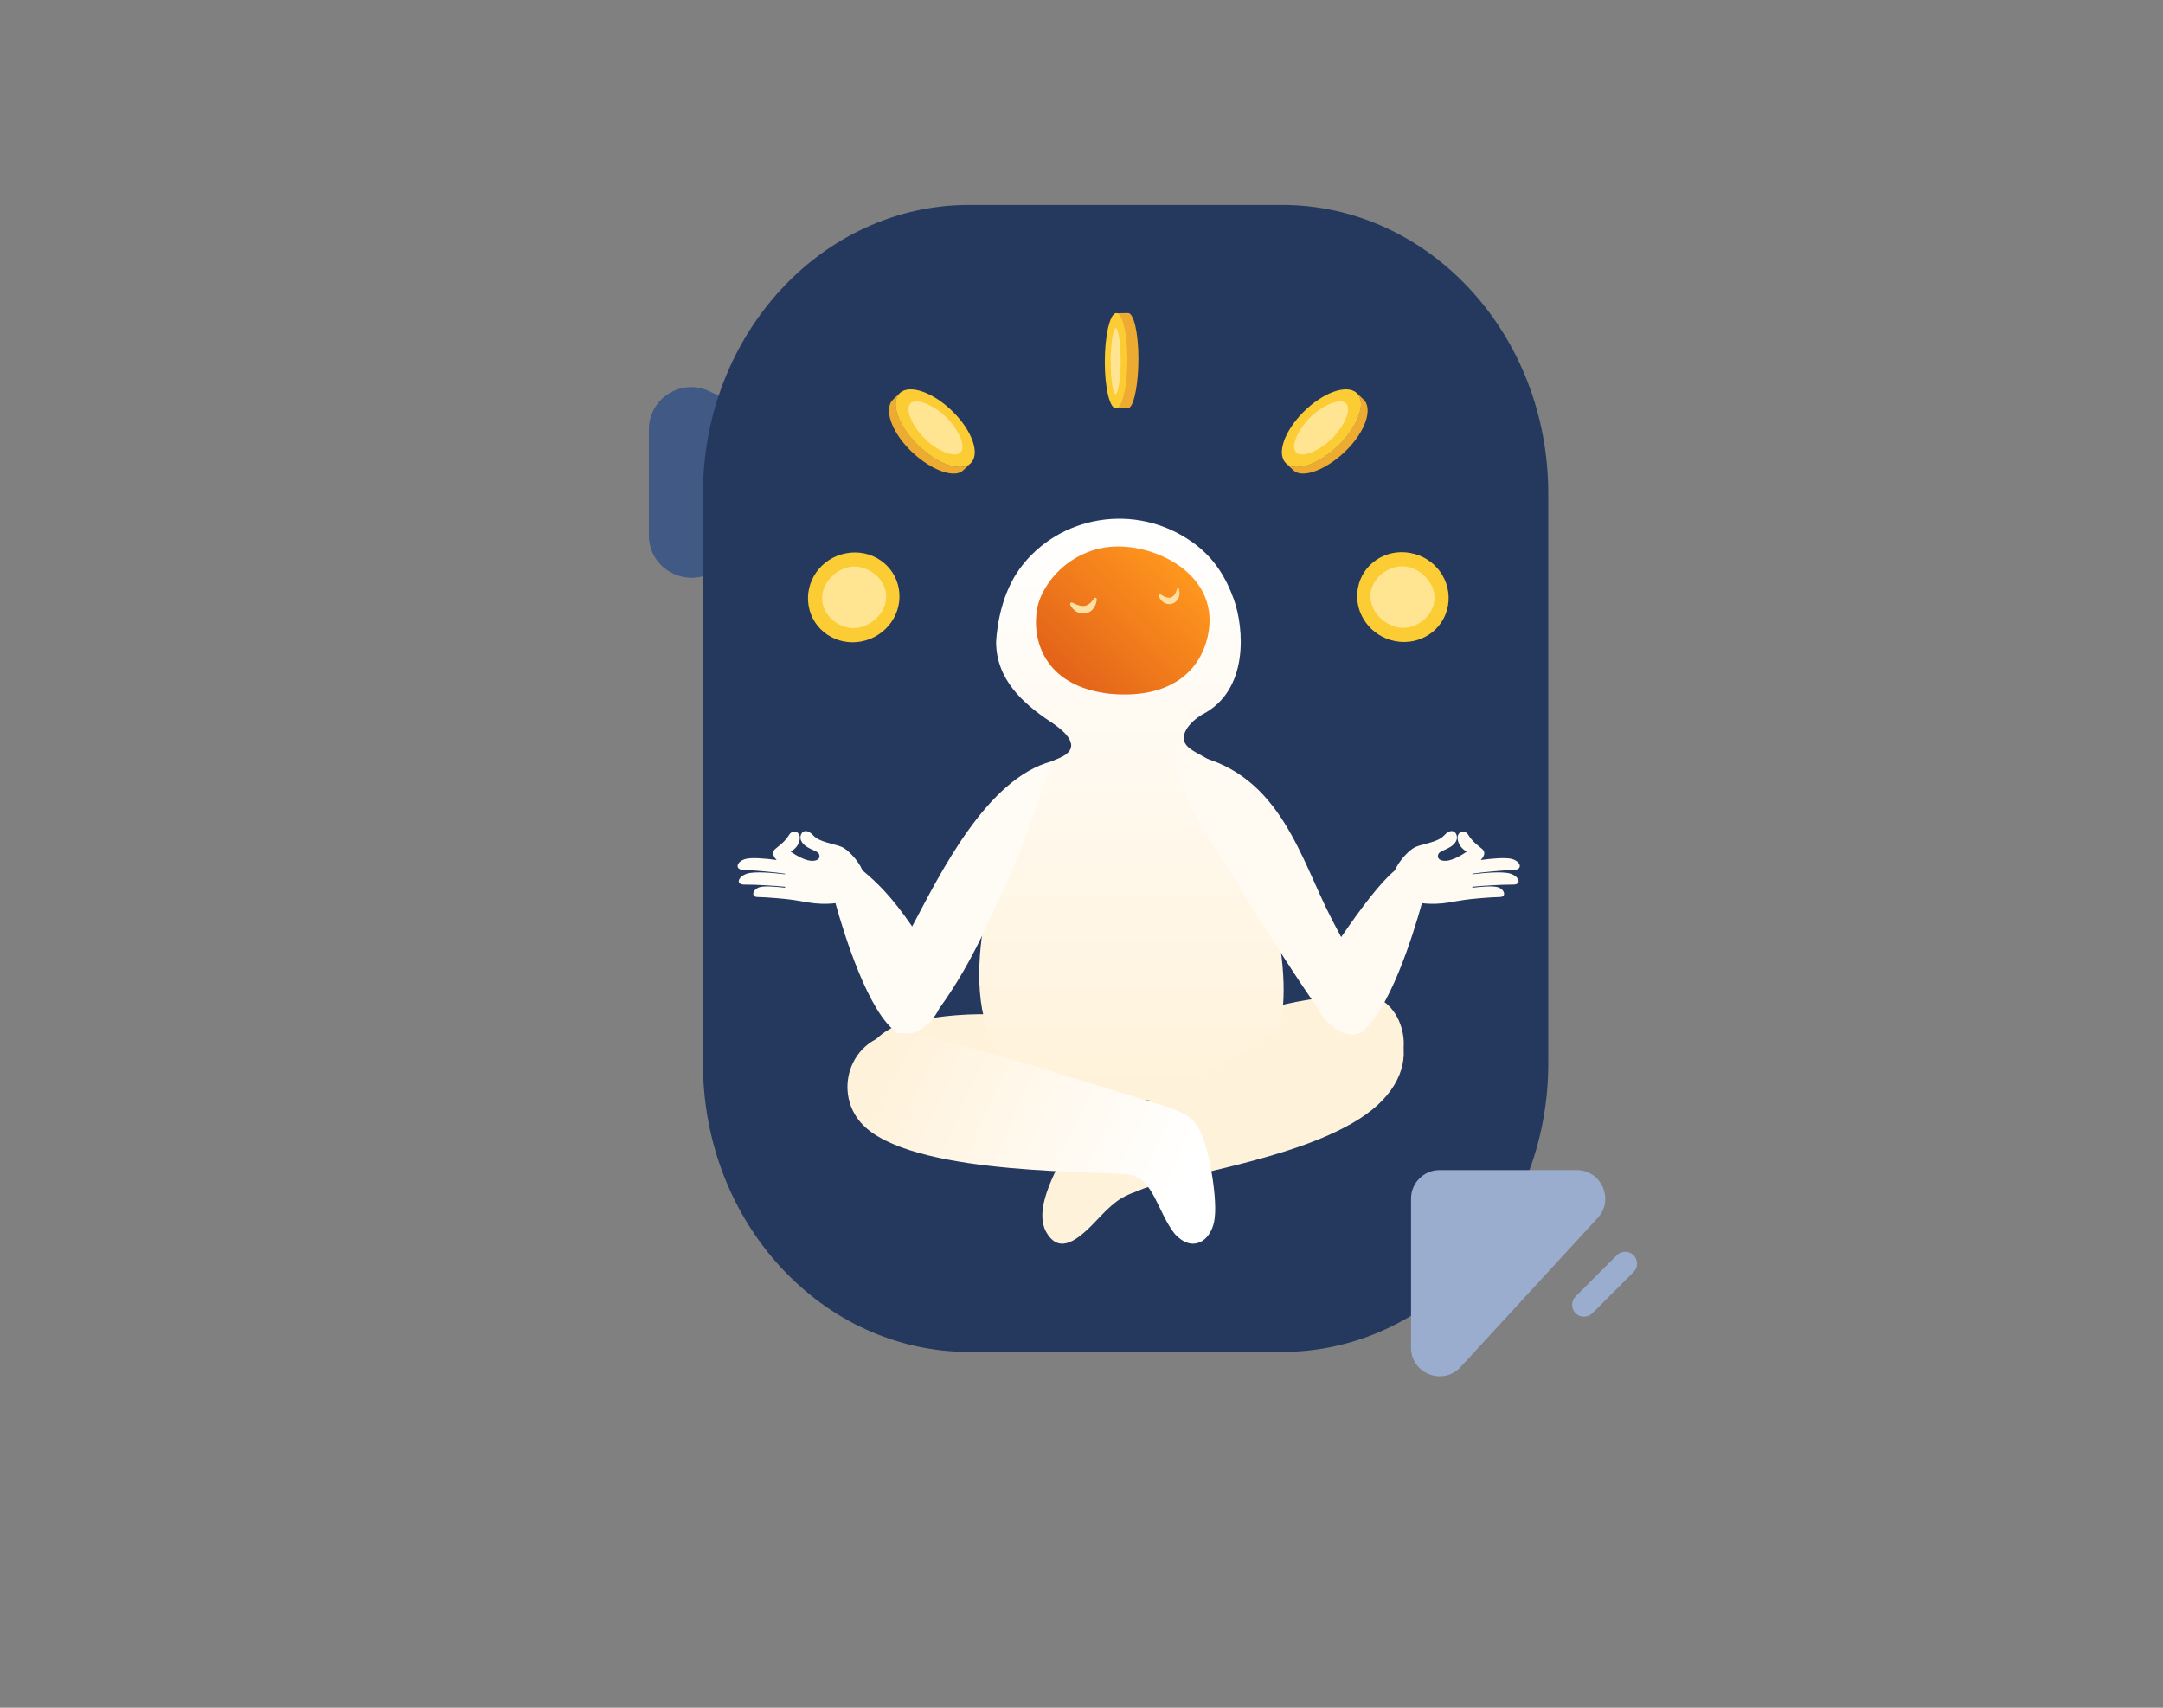 <svg xmlns="http://www.w3.org/2000/svg" width="760" height="600" fill="none" viewBox="0 0 760 600"><rect x="0" y="0" width="760" height="600" fill="#808080" stroke="none"/><path fill="#405985" d="M228 188.07C228 201.158 243.662 207.851 253.208 198.927L279.312 174.386C286.919 167.247 284.98 154.604 275.583 150.142L249.33 137.5C239.486 132.74 228 139.879 228 150.886V188.07Z"/><path fill="#25395F" d="M544 173.35C544 117.423 502.1 72 450.4 72H340.6C288.9 72 247 117.423 247 173.35V373.65C247 429.678 288.9 475 340.6 475H450.4C502.1 475 544 429.577 544 373.65V173.35Z"/><path fill="#9AADCE" d="M553.589 461.409C555.189 463.009 557.789 463.009 559.489 461.409L573.989 446.909C575.589 445.309 575.589 442.709 573.989 441.009C572.389 439.409 569.789 439.409 568.089 441.009L553.589 455.509C551.989 457.209 551.989 459.809 553.589 461.409Z"/><path fill="#9AADCE" d="M513.188 480.307C506.988 487.007 495.788 482.607 495.788 473.507V421.107C495.788 415.607 500.288 411.107 505.788 411.107H553.988C562.688 411.107 567.288 421.507 561.388 427.907L513.188 480.307Z"/><path fill="#FFF2DB" d="M317.659 359.596C299.196 364.051 293.701 392.597 308.338 397.062C339.249 404.934 358.349 402.125 388.978 392.368C407.285 386.126 395.455 368.304 379.86 362.026C358.715 354.643 336.122 355.14 317.659 359.596Z"/><path fill="#FFF2DB" d="M480.058 349.716C494.067 350.605 498.999 375.275 484.426 379.72L414.486 392.729C406.484 394.225 416.335 366.177 424.14 361.184C445.193 353.835 459.228 349.731 480.058 349.716Z"/><path fill="url(#paint0_linear)" d="M369 253.5C359.455 247.175 350 238.683 350 225.5C350.31 219.808 351.96 208.357 358.505 199.522C372.007 181.293 398.911 176.142 419.144 190.621C426.86 196.143 430.915 203.322 433.5 210.5C437.119 220.55 439 242.5 422.5 251C417.868 253.721 413.5 258.939 417.5 262.501C421.5 266.063 428.614 266.727 430.607 274.749C431.555 278.575 434.48 284.635 437.942 291.812C448.163 312.993 459.326 361.612 442 373.501C423.132 389.001 386.5 391.977 358.505 376.262C334.143 362.586 345.59 311.012 356.692 289.557C359.933 283.293 362.626 278.087 363.571 274.749C364.839 270.262 366.415 268.621 372.63 266.155C372.738 266.075 372.861 265.994 373 265.911C373 265.911 373.249 265.89 374 265.411C380.112 261.519 373 256.151 369 253.5Z"/><path fill="url(#paint1_linear)" d="M424.39 223.39C421.421 237.147 409.481 245.713 389.666 243.712C366.495 240.961 362.622 224.391 364.365 214.136C366.043 204.319 377.08 192.001 392.829 192.001C408.577 192.001 428.779 203.319 424.39 223.39Z"/><path fill="#FEDFA4" d="M384.414 210.246C382.099 213.742 379.91 213.332 376.744 211.719C376.266 211.48 375.803 212.092 376.086 212.6C378.685 217.395 384.877 216.191 385.355 210.635C385.4 210.037 384.743 209.768 384.414 210.246Z"/><path fill="#FFF2DB" d="M467.829 353.104C453.212 357.925 417.234 383.887 384.256 394.092C381.15 395.151 379.504 395.635 372.868 407.543C365.516 421.468 364.347 429.62 369.01 434.868C373.673 440.115 379.848 434.616 385.95 428.089C392.91 420.643 395.174 420.252 400.444 418.134C413.292 412.623 464.068 406.561 484.016 388.267C503.964 369.973 488.299 346.355 467.829 353.104Z"/><path fill="#FEDFA4" d="M413.607 206.84C412.419 211.09 409.941 210.382 407.613 208.69C407.262 208.44 407.015 209.189 407.264 209.767C409.629 214.405 415.444 211.956 414.289 207.236C414.253 206.531 413.767 206.259 413.607 206.84Z"/><path fill="#FFFBF5" d="M369.5 267.501C346.6 273.627 330.321 307.046 320.5 325.501C313.06 314.7 308.154 310.092 303.068 305.818C301.396 301.978 297.763 298.537 296.064 297.714C295.084 297.24 293.782 296.892 292.408 296.525C289.937 295.865 287.23 295.142 285.733 293.504C282.517 290.022 280.453 293.359 281.548 295.493C282.362 297.133 284.171 297.959 285.637 298.629C286.644 299.089 287.49 299.475 287.743 300.001C288.363 301.293 287.61 302.578 285.076 302.448C282.762 302.337 279.492 300.41 277.817 299.234C279.125 298.494 281.077 296.821 281.02 294.171C280.999 292.323 278.622 291.135 277.214 293.408C276.022 295.333 274.81 296.318 273.177 297.647C272.881 297.887 272.572 298.139 272.247 298.409C271.07 299.602 271.781 301 272.9 302.166C268.859 301.615 264.016 301.179 261.809 301.835C258.684 302.763 258.105 305.593 261.316 305.658C265.318 305.773 272.866 306.509 275.831 306.969C275.826 307.037 275.82 307.106 275.814 307.176C271.484 306.656 264.999 306.085 262.384 306.98C259.298 308.035 258.373 310.827 261.59 310.796C265.429 310.76 272.634 311.216 275.813 311.552C275.825 311.668 275.839 311.783 275.853 311.897C272.544 311.503 268.519 311.191 266.867 311.714C264.494 312.467 263.748 315.135 266.167 315.168C269.469 315.209 276.887 315.874 278.598 316.179C278.62 316.183 278.642 316.186 278.663 316.189C278.681 316.192 278.7 316.194 278.718 316.196C280.584 316.465 282.293 316.77 283.863 317.05C286.824 317.578 290.318 317.718 293.549 317.323C296.65 328.459 305.156 355.959 315.248 362.869C319.332 365.209 326.805 361.082 329.986 354.388C342.92 336.495 349.036 319.279 351.5 315.168C359.769 298.242 369.5 267.501 369.5 267.501Z"/><path fill="#FFFBF3" d="M420.169 265.502C450.17 272.501 457.074 302.106 467.93 322.937L467.931 322.938C469.088 325.158 470.189 327.271 471.235 329.237C478.675 318.435 485.016 310.092 490.102 305.818C491.774 301.978 495.407 298.537 497.106 297.715C498.086 297.24 499.388 296.892 500.762 296.525C503.233 295.865 505.939 295.142 507.437 293.505C510.652 290.022 512.717 293.359 511.622 295.493C510.808 297.133 508.999 297.959 507.532 298.629C506.525 299.089 505.679 299.475 505.427 300.001C504.807 301.293 505.56 302.578 508.093 302.448C510.407 302.337 513.677 300.41 515.353 299.234C514.045 298.494 512.092 296.821 512.15 294.171C512.171 292.323 514.548 291.135 515.956 293.408C517.148 295.333 518.359 296.318 519.993 297.647C520.288 297.887 520.597 298.139 520.923 298.409C522.1 299.602 521.388 301 520.27 302.166C524.311 301.615 529.153 301.179 531.361 301.835C534.485 302.763 535.065 305.593 531.854 305.659C527.852 305.773 520.304 306.509 517.338 306.969C517.344 307.037 517.35 307.106 517.356 307.176C521.686 306.656 528.17 306.085 530.786 306.98C533.871 308.035 534.797 310.827 531.58 310.796C527.741 310.76 520.535 311.216 517.357 311.552C517.345 311.668 517.331 311.783 517.316 311.897C520.626 311.503 524.651 311.191 526.302 311.714C528.676 312.467 529.421 315.135 527.002 315.168C523.701 315.209 516.283 315.874 514.571 316.179C514.549 316.183 514.528 316.186 514.506 316.189C514.488 316.192 514.47 316.194 514.452 316.196C512.586 316.465 510.877 316.77 509.307 317.05C506.345 317.578 502.852 317.718 499.621 317.323C496.52 328.459 488.014 355.96 477.922 362.869C473.838 365.209 466.365 361.082 463.184 354.388C450.249 336.495 421.399 288.668 418.935 284.557C410.665 267.631 410.822 260.113 420.169 265.502Z"/><path fill="url(#paint2_linear)" d="M319.294 363.069C334.154 365.351 373.347 377.491 406.227 387.712C415.374 390.549 419.28 391.983 422.141 398.451C425.002 404.919 428.042 422.101 426.612 429.175C425.182 436.25 418.928 440.159 412.843 433.622C406.764 425.941 405.333 414.42 397.287 412.803C389.241 411.185 323.998 413.476 304.365 396.332C291 384.655 298.913 361.239 319.294 363.069Z"/><path fill="#FCCC34" d="M490.252 225.272C498.989 226.927 507.292 221.373 508.772 212.767C510.253 204.16 504.38 195.884 495.599 194.292C486.863 192.636 478.56 198.19 477.08 206.797C475.599 215.403 481.516 223.616 490.252 225.272Z"/><path fill="#FFE592" d="M491.151 220.419C496.625 221.513 503.034 217.398 503.918 211.466C504.842 205.617 499.997 200.238 494.522 199.144C489.048 198.051 482.573 202.194 481.649 208.043C480.682 213.96 485.676 219.325 491.151 220.419Z"/><path fill="#FCCC34" d="M302.647 225.374C293.91 227.03 285.608 221.476 284.127 212.869C282.647 204.263 288.519 195.986 297.3 194.394C306.037 192.739 314.339 198.293 315.82 206.899C317.3 215.506 311.384 223.719 302.647 225.374Z"/><path fill="#FFE592" d="M301.749 220.522C296.274 221.616 289.865 217.5 288.981 211.569C288.057 205.72 292.903 200.341 298.377 199.247C303.852 198.153 310.326 202.297 311.25 208.146C312.217 214.063 307.223 219.428 301.749 220.522Z"/><path fill="#EDAC31" d="M391.789 143.471L396.374 143.374C398.1 143.374 399.6 137.092 399.932 129.213C400.324 120.133 399.01 111.734 396.974 110.196C396.713 109.997 396.456 110 396.161 110L391.711 110.065C391.976 110.065 392.103 110.128 392.394 110.308C394.43 111.847 395.738 120.505 395.347 129.585C395.015 137.464 393.51 143.066 391.789 143.471Z"/><path fill="#FCCC34" d="M388.261 123.951C387.845 133.048 389.24 141.692 391.401 143.233C393.563 144.775 395.642 138.661 396.042 129.518C396.457 120.422 395.062 111.778 392.901 110.236C390.739 108.695 388.677 114.855 388.261 123.951Z"/><path fill="#FFE592" d="M390.271 125.203C390.093 130.846 390.763 137.452 391.729 138.363C392.682 139.315 393.559 134.321 393.737 128.678C393.915 123.036 393.24 116.362 392.287 115.41C391.323 114.413 390.449 119.56 390.271 125.203Z"/><path fill="#EDAC31" d="M452.054 162.98L454.406 165.188C457.186 167.967 464.262 165.725 470.641 160.417C478.006 154.314 482.118 145.968 479.979 141.547C479.706 140.98 479.289 140.567 478.815 140.093L476.703 138.079C477.131 138.507 477.289 138.756 477.623 139.359C479.762 143.78 475.449 152.309 468.084 158.413C461.706 163.721 455.127 165.451 452.054 162.98Z"/><path fill="#FCCC34" d="M460.462 142.482C453.097 148.585 448.815 157.101 450.953 161.522C453.092 165.943 460.773 164.57 468.147 158.409C475.512 152.306 479.795 143.79 477.656 139.369C475.518 134.948 467.828 136.378 460.462 142.482Z"/><path fill="#FFE592" d="M461.757 145.377C457.146 149.226 453.627 155.612 455.01 158.361C456.333 161.112 461.95 159.241 466.561 155.392C471.172 151.543 474.732 145.097 473.409 142.346C472.095 139.538 466.368 141.528 461.757 145.377Z"/><path fill="#EDAC31" d="M340.845 162.98L338.493 165.188C335.714 167.967 328.637 165.725 322.259 160.417C314.894 154.314 310.782 145.968 312.921 141.547C313.193 140.98 313.611 140.567 314.085 140.093L316.196 138.079C315.768 138.507 315.611 138.756 315.276 139.359C313.137 143.78 317.45 152.309 324.815 158.413C331.193 163.721 337.772 165.451 340.845 162.98Z"/><path fill="#FCCC34" d="M332.437 142.482C339.802 148.585 344.085 157.101 341.946 161.522C339.808 165.943 332.127 164.57 324.752 158.409C317.387 152.306 313.104 143.79 315.243 139.369C317.382 134.948 325.072 136.378 332.437 142.482Z"/><path fill="#FFE592" d="M331.142 145.377C335.753 149.226 339.272 155.612 337.889 158.361C336.566 161.112 330.949 159.241 326.338 155.392C321.727 151.543 318.167 145.097 319.49 142.346C320.804 139.538 326.531 141.528 331.142 145.377Z"/><defs><linearGradient id="paint0_linear" x1="397.537" x2="397.537" y1="183.084" y2="384.959" gradientUnits="userSpaceOnUse"><stop stop-color="#fff"/><stop offset="1" stop-color="#FFF2DA"/></linearGradient><linearGradient id="paint1_linear" x1="414.981" x2="375.238" y1="198.898" y2="239.921" gradientUnits="userSpaceOnUse"><stop stop-color="#FF971E"/><stop offset="1" stop-color="#E36219"/></linearGradient><linearGradient id="paint2_linear" x1="317.5" x2="417.5" y1="363" y2="408.5" gradientUnits="userSpaceOnUse"><stop stop-color="#FFF2DB"/><stop offset="1" stop-color="#fff"/></linearGradient></defs></svg>
